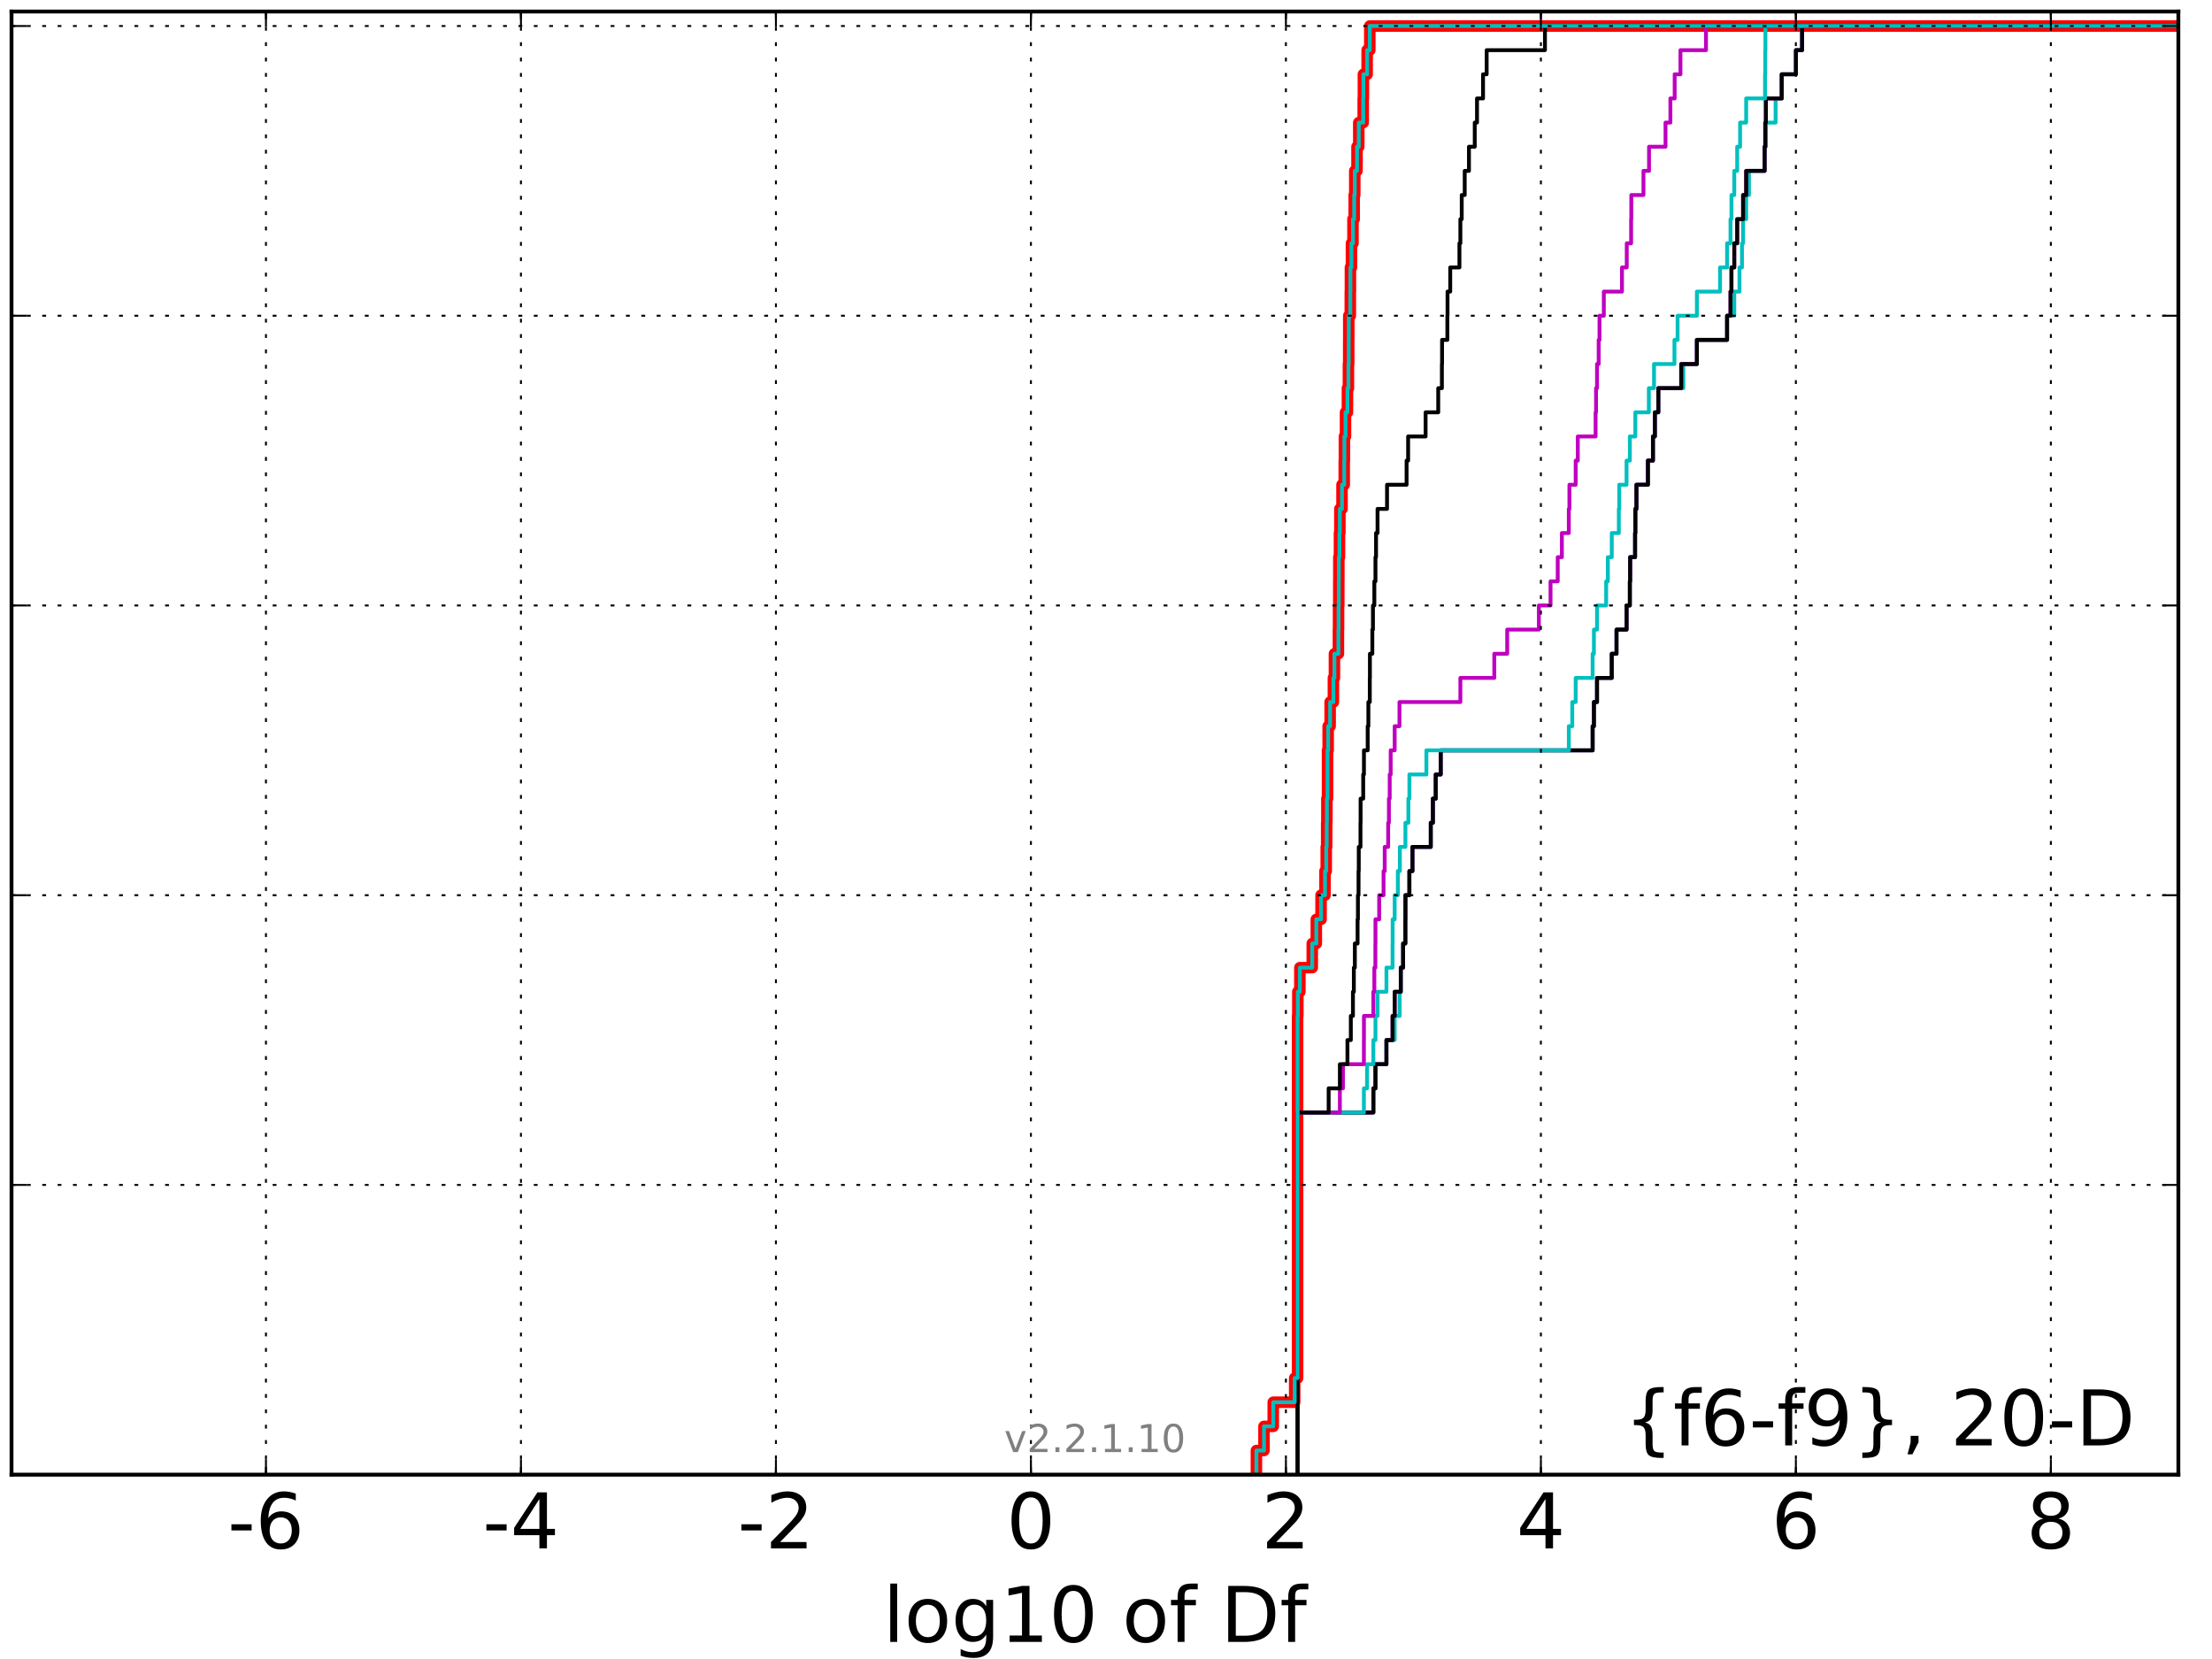 <?xml version="1.0" encoding="utf-8" standalone="no"?>
<!DOCTYPE svg PUBLIC "-//W3C//DTD SVG 1.1//EN"
  "http://www.w3.org/Graphics/SVG/1.1/DTD/svg11.dtd">
<!-- Created with matplotlib (http://matplotlib.org/) -->
<svg height="432pt" version="1.1" viewBox="0 0 576 432" width="576pt" xmlns="http://www.w3.org/2000/svg" xmlns:xlink="http://www.w3.org/1999/xlink">
 <defs>
  <style type="text/css">
*{stroke-linecap:butt;stroke-linejoin:round;stroke-miterlimit:100000;}
  </style>
 </defs>
 <g id="figure_1">
  <g id="patch_1">
   <path d="M 0 432 
L 576 432 
L 576 0 
L 0 0 
z
" style="fill:#ffffff;"/>
  </g>
  <g id="axes_1">
   <g id="patch_2">
    <path d="M 3 384 
L 567.24 384 
L 567.24 3 
L 3 3 
z
" style="fill:#ffffff;"/>
   </g>
   <g id="line2d_1">
    <path clip-path="url(#p99ba304a03)" d="M 327.165 384 
L 327.165 377.713 
L 329.142 377.713 
L 329.142 371.426 
L 331.55 371.426 
L 331.55 365.139 
L 337.135 365.139 
L 337.135 358.851 
L 337.89 358.851 
L 337.89 352.564 
L 337.89 352.564 
L 337.89 346.277 
L 337.89 346.277 
L 337.89 339.99 
L 337.89 339.99 
L 337.89 333.703 
L 337.89 333.703 
L 337.89 327.416 
L 337.89 327.416 
L 337.89 321.129 
L 337.89 321.129 
L 337.89 314.842 
L 337.89 314.842 
L 337.89 308.554 
L 337.89 308.554 
L 337.89 302.267 
L 337.89 302.267 
L 337.89 295.98 
L 337.89 295.98 
L 337.89 289.693 
L 337.89 289.693 
L 337.89 283.406 
L 337.89 283.406 
L 337.89 277.119 
L 337.89 277.119 
L 337.89 270.832 
L 337.89 270.832 
L 337.89 264.545 
L 337.958 264.545 
L 337.958 258.257 
L 338.481 258.257 
L 338.481 251.97 
L 341.71 251.97 
L 341.71 245.683 
L 342.767 245.683 
L 342.767 239.396 
L 344.002 239.396 
L 344.002 233.109 
L 345.025 233.109 
L 345.025 226.822 
L 345.353 226.822 
L 345.353 220.535 
L 345.467 220.535 
L 345.467 214.248 
L 345.519 214.248 
L 345.519 207.96 
L 345.687 207.96 
L 345.687 201.673 
L 345.687 201.673 
L 345.687 195.386 
L 345.849 195.386 
L 345.849 189.099 
L 346.362 189.099 
L 346.362 182.812 
L 347.215 182.812 
L 347.215 176.525 
L 347.484 176.525 
L 347.484 170.238 
L 348.518 170.238 
L 348.518 163.95 
L 348.556 163.95 
L 348.556 157.663 
L 348.617 157.663 
L 348.617 151.376 
L 348.631 151.376 
L 348.631 145.089 
L 348.795 145.089 
L 348.795 138.802 
L 348.899 138.802 
L 348.899 132.515 
L 349.459 132.515 
L 349.459 126.228 
L 350.037 126.228 
L 350.037 119.941 
L 350.079 119.941 
L 350.079 113.653 
L 350.368 113.653 
L 350.368 107.366 
L 350.873 107.366 
L 350.873 101.079 
L 351.128 101.079 
L 351.128 94.792 
L 351.201 94.792 
L 351.201 88.505 
L 351.217 88.505 
L 351.217 82.218 
L 351.615 82.218 
L 351.615 75.931 
L 351.646 75.931 
L 351.646 69.644 
L 351.917 69.644 
L 351.917 63.356 
L 352.311 63.356 
L 352.311 57.069 
L 352.625 57.069 
L 352.625 50.782 
L 352.78 50.782 
L 352.78 44.495 
L 353.361 44.495 
L 353.361 38.208 
L 353.821 38.208 
L 353.821 31.921 
L 354.976 31.921 
L 354.976 25.634 
L 355.025 25.634 
L 355.025 19.347 
L 356 19.347 
L 356 13.059 
L 356.692 13.059 
L 356.692 6.772 
L 356.692 6.772 
L 356.692 6.772 
L 567.24 6.772 
" style="fill:none;stroke:#ff0000;stroke-linecap:square;stroke-width:3.0;"/>
   </g>
   <g id="line2d_2">
    <path clip-path="url(#p99ba304a03)" d="M 337.89 384 
L 337.89 377.713 
L 337.89 377.713 
L 337.89 371.426 
L 337.89 371.426 
L 337.89 365.139 
L 337.89 365.139 
L 337.89 358.851 
L 337.89 358.851 
L 337.89 352.564 
L 337.89 352.564 
L 337.89 346.277 
L 337.89 346.277 
L 337.89 339.99 
L 337.89 339.99 
L 337.89 333.703 
L 337.89 333.703 
L 337.89 327.416 
L 337.89 327.416 
L 337.89 321.129 
L 337.89 321.129 
L 337.89 314.842 
L 337.89 314.842 
L 337.89 308.554 
L 337.89 308.554 
L 337.89 302.267 
L 337.89 302.267 
L 337.89 295.98 
L 337.89 295.98 
L 337.89 289.693 
L 357.617 289.693 
L 357.617 283.406 
L 358.168 283.406 
L 358.168 277.119 
L 361.025 277.119 
L 361.025 270.832 
L 363.171 270.832 
L 363.171 264.545 
L 364.458 264.545 
L 364.458 258.257 
L 364.756 258.257 
L 364.756 251.97 
L 365.372 251.97 
L 365.372 245.683 
L 365.946 245.683 
L 365.946 239.396 
L 365.968 239.396 
L 365.968 233.109 
L 367.003 233.109 
L 367.003 226.822 
L 367.795 226.822 
L 367.795 220.535 
L 372.567 220.535 
L 372.567 214.248 
L 373.122 214.248 
L 373.122 207.96 
L 373.867 207.96 
L 373.867 201.673 
L 375.157 201.673 
L 375.157 195.386 
L 414.72 195.386 
L 414.72 189.099 
L 415.053 189.099 
L 415.053 182.812 
L 415.861 182.812 
L 415.861 176.525 
L 419.701 176.525 
L 419.701 170.238 
L 420.938 170.238 
L 420.938 163.95 
L 423.553 163.95 
L 423.553 157.663 
L 424.408 157.663 
L 424.408 151.376 
L 424.483 151.376 
L 424.483 145.089 
L 425.772 145.089 
L 425.772 138.802 
L 425.836 138.802 
L 425.836 132.515 
L 426.126 132.515 
L 426.126 126.228 
L 429.114 126.228 
L 429.114 119.941 
L 430.421 119.941 
L 430.421 113.653 
L 430.924 113.653 
L 430.924 107.366 
L 431.82 107.366 
L 431.82 101.079 
L 438.343 101.079 
L 438.343 94.792 
L 441.869 94.792 
L 441.869 88.505 
L 449.727 88.505 
L 449.727 82.218 
L 451.6 82.218 
L 451.6 75.931 
L 452.957 75.931 
L 452.957 69.644 
L 453.606 69.644 
L 453.606 63.356 
L 453.895 63.356 
L 453.895 57.069 
L 454.702 57.069 
L 454.702 50.782 
L 455.43 50.782 
L 455.43 44.495 
L 459.503 44.495 
L 459.503 38.208 
L 459.831 38.208 
L 459.831 31.921 
L 462.363 31.921 
L 462.363 25.634 
L 463.956 25.634 
L 463.956 19.347 
L 467.655 19.347 
L 467.655 13.059 
L 469.263 13.059 
L 469.263 6.772 
L 469.263 6.772 
L 469.263 6.772 
L 567.24 6.772 
" style="fill:none;stroke:#00bfbf;stroke-linecap:square;"/>
   </g>
   <g id="line2d_3">
    <path clip-path="url(#p99ba304a03)" d="M 337.89 384 
L 337.89 377.713 
L 337.89 377.713 
L 337.89 371.426 
L 337.89 371.426 
L 337.89 365.139 
L 337.89 365.139 
L 337.89 358.851 
L 337.89 358.851 
L 337.89 352.564 
L 337.89 352.564 
L 337.89 346.277 
L 337.89 346.277 
L 337.89 339.99 
L 337.89 339.99 
L 337.89 333.703 
L 337.89 333.703 
L 337.89 327.416 
L 337.89 327.416 
L 337.89 321.129 
L 337.89 321.129 
L 337.89 314.842 
L 337.89 314.842 
L 337.89 308.554 
L 337.89 308.554 
L 337.89 302.267 
L 337.89 302.267 
L 337.89 295.98 
L 337.89 295.98 
L 337.89 289.693 
L 357.617 289.693 
L 357.617 283.406 
L 358.168 283.406 
L 358.168 277.119 
L 361.025 277.119 
L 361.025 270.832 
L 362.621 270.832 
L 362.621 264.545 
L 363.171 264.545 
L 363.171 258.257 
L 364.756 258.257 
L 364.756 251.97 
L 365.372 251.97 
L 365.372 245.683 
L 365.946 245.683 
L 365.946 239.396 
L 365.968 239.396 
L 365.968 233.109 
L 367.003 233.109 
L 367.003 226.822 
L 367.795 226.822 
L 367.795 220.535 
L 372.567 220.535 
L 372.567 214.248 
L 373.122 214.248 
L 373.122 207.96 
L 373.867 207.96 
L 373.867 201.673 
L 375.157 201.673 
L 375.157 195.386 
L 414.72 195.386 
L 414.72 189.099 
L 415.053 189.099 
L 415.053 182.812 
L 415.861 182.812 
L 415.861 176.525 
L 419.701 176.525 
L 419.701 170.238 
L 420.938 170.238 
L 420.938 163.95 
L 423.553 163.95 
L 423.553 157.663 
L 424.408 157.663 
L 424.408 151.376 
L 424.483 151.376 
L 424.483 145.089 
L 425.772 145.089 
L 425.772 138.802 
L 425.836 138.802 
L 425.836 132.515 
L 426.126 132.515 
L 426.126 126.228 
L 429.114 126.228 
L 429.114 119.941 
L 430.421 119.941 
L 430.421 113.653 
L 430.924 113.653 
L 430.924 107.366 
L 431.82 107.366 
L 431.82 101.079 
L 437.781 101.079 
L 437.781 94.792 
L 441.869 94.792 
L 441.869 88.505 
L 449.727 88.505 
L 449.727 82.218 
L 450.621 82.218 
L 450.621 75.931 
L 450.869 75.931 
L 450.869 69.644 
L 451.6 69.644 
L 451.6 63.356 
L 452.358 63.356 
L 452.358 57.069 
L 453.895 57.069 
L 453.895 50.782 
L 454.702 50.782 
L 454.702 44.495 
L 459.503 44.495 
L 459.503 38.208 
L 459.663 38.208 
L 459.663 31.921 
L 459.831 31.921 
L 459.831 25.634 
L 463.956 25.634 
L 463.956 19.347 
L 467.655 19.347 
L 467.655 13.059 
L 469.263 13.059 
L 469.263 6.772 
L 469.263 6.772 
L 469.263 6.772 
L 567.24 6.772 
" style="fill:none;stroke:#bf00bf;stroke-linecap:square;"/>
   </g>
   <g id="line2d_4">
    <path clip-path="url(#p99ba304a03)" d="M 337.89 384 
L 337.89 377.713 
L 337.89 377.713 
L 337.89 371.426 
L 337.89 371.426 
L 337.89 365.139 
L 337.89 365.139 
L 337.89 358.851 
L 337.89 358.851 
L 337.89 352.564 
L 337.89 352.564 
L 337.89 346.277 
L 337.89 346.277 
L 337.89 339.99 
L 337.89 339.99 
L 337.89 333.703 
L 337.89 333.703 
L 337.89 327.416 
L 337.89 327.416 
L 337.89 321.129 
L 337.89 321.129 
L 337.89 314.842 
L 337.89 314.842 
L 337.89 308.554 
L 337.89 308.554 
L 337.89 302.267 
L 337.89 302.267 
L 337.89 295.98 
L 337.89 295.98 
L 337.89 289.693 
L 357.617 289.693 
L 357.617 283.406 
L 358.168 283.406 
L 358.168 277.119 
L 361.025 277.119 
L 361.025 270.832 
L 362.621 270.832 
L 362.621 264.545 
L 363.171 264.545 
L 363.171 258.257 
L 364.756 258.257 
L 364.756 251.97 
L 365.372 251.97 
L 365.372 245.683 
L 365.946 245.683 
L 365.946 239.396 
L 365.968 239.396 
L 365.968 233.109 
L 367.003 233.109 
L 367.003 226.822 
L 367.795 226.822 
L 367.795 220.535 
L 372.567 220.535 
L 372.567 214.248 
L 373.122 214.248 
L 373.122 207.96 
L 373.867 207.96 
L 373.867 201.673 
L 375.157 201.673 
L 375.157 195.386 
L 414.72 195.386 
L 414.72 189.099 
L 415.053 189.099 
L 415.053 182.812 
L 415.861 182.812 
L 415.861 176.525 
L 419.701 176.525 
L 419.701 170.238 
L 420.938 170.238 
L 420.938 163.95 
L 423.553 163.95 
L 423.553 157.663 
L 424.408 157.663 
L 424.408 151.376 
L 424.483 151.376 
L 424.483 145.089 
L 425.772 145.089 
L 425.772 138.802 
L 425.836 138.802 
L 425.836 132.515 
L 426.126 132.515 
L 426.126 126.228 
L 429.114 126.228 
L 429.114 119.941 
L 430.421 119.941 
L 430.421 113.653 
L 430.924 113.653 
L 430.924 107.366 
L 431.82 107.366 
L 431.82 101.079 
L 437.781 101.079 
L 437.781 94.792 
L 441.869 94.792 
L 441.869 88.505 
L 449.727 88.505 
L 449.727 82.218 
L 450.621 82.218 
L 450.621 75.931 
L 450.869 75.931 
L 450.869 69.644 
L 451.6 69.644 
L 451.6 63.356 
L 452.358 63.356 
L 452.358 57.069 
L 453.895 57.069 
L 453.895 50.782 
L 454.702 50.782 
L 454.702 44.495 
L 459.503 44.495 
L 459.503 38.208 
L 459.663 38.208 
L 459.663 31.921 
L 459.831 31.921 
L 459.831 25.634 
L 463.956 25.634 
L 463.956 19.347 
L 467.655 19.347 
L 467.655 13.059 
L 469.263 13.059 
L 469.263 6.772 
L 469.263 6.772 
L 469.263 6.772 
L 567.24 6.772 
" style="fill:none;stroke:#000000;stroke-linecap:square;"/>
   </g>
   <g id="line2d_5">
    <path clip-path="url(#p99ba304a03)" d="M 337.89 384 
L 337.89 377.713 
L 337.89 377.713 
L 337.89 371.426 
L 337.89 371.426 
L 337.89 365.139 
L 337.89 365.139 
L 337.89 358.851 
L 337.89 358.851 
L 337.89 352.564 
L 337.89 352.564 
L 337.89 346.277 
L 337.89 346.277 
L 337.89 339.99 
L 337.89 339.99 
L 337.89 333.703 
L 337.89 333.703 
L 337.89 327.416 
L 337.89 327.416 
L 337.89 321.129 
L 337.89 321.129 
L 337.89 314.842 
L 337.89 314.842 
L 337.89 308.554 
L 337.89 308.554 
L 337.89 302.267 
L 337.89 302.267 
L 337.89 295.98 
L 337.89 295.98 
L 337.89 289.693 
L 355.154 289.693 
L 355.154 283.406 
L 355.975 283.406 
L 355.975 277.119 
L 357.617 277.119 
L 357.617 270.832 
L 358.168 270.832 
L 358.168 264.545 
L 358.716 264.545 
L 358.716 258.257 
L 361.025 258.257 
L 361.025 251.97 
L 362.621 251.97 
L 362.621 245.683 
L 362.645 245.683 
L 362.645 239.396 
L 363.171 239.396 
L 363.171 233.109 
L 363.993 233.109 
L 363.993 226.822 
L 364.522 226.822 
L 364.522 220.535 
L 365.968 220.535 
L 365.968 214.248 
L 366.737 214.248 
L 366.737 207.96 
L 367.003 207.96 
L 367.003 201.673 
L 371.429 201.673 
L 371.429 195.386 
L 408.518 195.386 
L 408.518 189.099 
L 409.411 189.099 
L 409.411 182.812 
L 410.306 182.812 
L 410.306 176.525 
L 414.72 176.525 
L 414.72 170.238 
L 415.053 170.238 
L 415.053 163.95 
L 415.861 163.95 
L 415.861 157.663 
L 418.239 157.663 
L 418.239 151.376 
L 418.681 151.376 
L 418.681 145.089 
L 419.701 145.089 
L 419.701 138.802 
L 421.54 138.802 
L 421.54 132.515 
L 421.649 132.515 
L 421.649 126.228 
L 423.553 126.228 
L 423.553 119.941 
L 424.408 119.941 
L 424.408 113.653 
L 425.836 113.653 
L 425.836 107.366 
L 429.356 107.366 
L 429.356 101.079 
L 430.702 101.079 
L 430.702 94.792 
L 436.026 94.792 
L 436.026 88.505 
L 436.842 88.505 
L 436.842 82.218 
L 441.869 82.218 
L 441.869 75.931 
L 447.896 75.931 
L 447.896 69.644 
L 449.727 69.644 
L 449.727 63.356 
L 450.621 63.356 
L 450.621 57.069 
L 450.869 57.069 
L 450.869 50.782 
L 451.6 50.782 
L 451.6 44.495 
L 452.358 44.495 
L 452.358 38.208 
L 453.117 38.208 
L 453.117 31.921 
L 454.702 31.921 
L 454.702 25.634 
L 459.615 25.634 
L 459.615 19.347 
L 459.663 19.347 
L 459.663 13.059 
L 459.709 13.059 
L 459.709 6.772 
L 459.709 6.772 
L 459.709 6.772 
L 567.24 6.772 
" style="fill:none;stroke:#00bfbf;stroke-linecap:square;"/>
   </g>
   <g id="line2d_6">
    <path clip-path="url(#p99ba304a03)" d="M 337.89 384 
L 337.89 377.713 
L 337.89 377.713 
L 337.89 371.426 
L 337.89 371.426 
L 337.89 365.139 
L 337.89 365.139 
L 337.89 358.851 
L 337.89 358.851 
L 337.89 352.564 
L 337.89 352.564 
L 337.89 346.277 
L 337.89 346.277 
L 337.89 339.99 
L 337.89 339.99 
L 337.89 333.703 
L 337.89 333.703 
L 337.89 327.416 
L 337.89 327.416 
L 337.89 321.129 
L 337.89 321.129 
L 337.89 314.842 
L 337.89 314.842 
L 337.89 308.554 
L 337.89 308.554 
L 337.89 302.267 
L 337.89 302.267 
L 337.89 295.98 
L 337.89 295.98 
L 337.89 289.693 
L 348.899 289.693 
L 348.899 283.406 
L 349.702 283.406 
L 349.702 277.119 
L 355.154 277.119 
L 355.154 270.832 
L 355.169 270.832 
L 355.169 264.545 
L 357.617 264.545 
L 357.617 258.257 
L 357.875 258.257 
L 357.875 251.97 
L 358.143 251.97 
L 358.143 245.683 
L 358.168 245.683 
L 358.168 239.396 
L 359.136 239.396 
L 359.136 233.109 
L 360.274 233.109 
L 360.274 226.822 
L 360.577 226.822 
L 360.577 220.535 
L 361.476 220.535 
L 361.476 214.248 
L 361.672 214.248 
L 361.672 207.96 
L 361.876 207.96 
L 361.876 201.673 
L 362.135 201.673 
L 362.135 195.386 
L 363.171 195.386 
L 363.171 189.099 
L 364.42 189.099 
L 364.42 182.812 
L 380.278 182.812 
L 380.278 176.525 
L 389.113 176.525 
L 389.113 170.238 
L 392.469 170.238 
L 392.469 163.95 
L 400.716 163.95 
L 400.716 157.663 
L 403.757 157.663 
L 403.757 151.376 
L 405.626 151.376 
L 405.626 145.089 
L 406.711 145.089 
L 406.711 138.802 
L 408.518 138.802 
L 408.518 132.515 
L 408.674 132.515 
L 408.674 126.228 
L 410.306 126.228 
L 410.306 119.941 
L 410.857 119.941 
L 410.857 113.653 
L 415.494 113.653 
L 415.494 107.366 
L 415.604 107.366 
L 415.604 101.079 
L 415.861 101.079 
L 415.861 94.792 
L 416.29 94.792 
L 416.29 88.505 
L 416.51 88.505 
L 416.51 82.218 
L 417.632 82.218 
L 417.632 75.931 
L 422.359 75.931 
L 422.359 69.644 
L 423.604 69.644 
L 423.604 63.356 
L 424.741 63.356 
L 424.741 57.069 
L 424.787 57.069 
L 424.787 50.782 
L 427.956 50.782 
L 427.956 44.495 
L 429.406 44.495 
L 429.406 38.208 
L 433.699 38.208 
L 433.699 31.921 
L 434.966 31.921 
L 434.966 25.634 
L 436.083 25.634 
L 436.083 19.347 
L 437.588 19.347 
L 437.588 13.059 
L 444.239 13.059 
L 444.239 6.772 
L 444.239 6.772 
L 444.239 6.772 
L 567.24 6.772 
" style="fill:none;stroke:#bf00bf;stroke-linecap:square;"/>
   </g>
   <g id="line2d_7">
    <path clip-path="url(#p99ba304a03)" d="M 337.89 384 
L 337.89 377.713 
L 337.89 377.713 
L 337.89 371.426 
L 337.89 371.426 
L 337.89 365.139 
L 337.89 365.139 
L 337.89 358.851 
L 337.89 358.851 
L 337.89 352.564 
L 337.89 352.564 
L 337.89 346.277 
L 337.89 346.277 
L 337.89 339.99 
L 337.89 339.99 
L 337.89 333.703 
L 337.89 333.703 
L 337.89 327.416 
L 337.89 327.416 
L 337.89 321.129 
L 337.89 321.129 
L 337.89 314.842 
L 337.89 314.842 
L 337.89 308.554 
L 337.89 308.554 
L 337.89 302.267 
L 337.89 302.267 
L 337.89 295.98 
L 337.89 295.98 
L 337.89 289.693 
L 345.977 289.693 
L 345.977 283.406 
L 348.899 283.406 
L 348.899 277.119 
L 350.873 277.119 
L 350.873 270.832 
L 351.752 270.832 
L 351.752 264.545 
L 352.303 264.545 
L 352.303 258.257 
L 352.54 258.257 
L 352.54 251.97 
L 352.801 251.97 
L 352.801 245.683 
L 353.512 245.683 
L 353.512 239.396 
L 353.603 239.396 
L 353.603 233.109 
L 353.761 233.109 
L 353.761 226.822 
L 353.821 226.822 
L 353.821 220.535 
L 354.266 220.535 
L 354.266 214.248 
L 354.298 214.248 
L 354.298 207.96 
L 354.976 207.96 
L 354.976 201.673 
L 355.169 201.673 
L 355.169 195.386 
L 356.144 195.386 
L 356.144 189.099 
L 356.322 189.099 
L 356.322 182.812 
L 356.692 182.812 
L 356.692 176.525 
L 356.722 176.525 
L 356.722 170.238 
L 357.352 170.238 
L 357.352 163.95 
L 357.516 163.95 
L 357.516 157.663 
L 357.875 157.663 
L 357.875 151.376 
L 358.168 151.376 
L 358.168 145.089 
L 358.32 145.089 
L 358.32 138.802 
L 358.71 138.802 
L 358.71 132.515 
L 361.183 132.515 
L 361.183 126.228 
L 366.272 126.228 
L 366.272 119.941 
L 366.674 119.941 
L 366.674 113.653 
L 371.224 113.653 
L 371.224 107.366 
L 374.513 107.366 
L 374.513 101.079 
L 375.466 101.079 
L 375.466 94.792 
L 375.509 94.792 
L 375.509 88.505 
L 376.891 88.505 
L 376.891 82.218 
L 376.933 82.218 
L 376.933 75.931 
L 377.636 75.931 
L 377.636 69.644 
L 380.034 69.644 
L 380.034 63.356 
L 380.278 63.356 
L 380.278 57.069 
L 380.632 57.069 
L 380.632 50.782 
L 381.408 50.782 
L 381.408 44.495 
L 382.512 44.495 
L 382.512 38.208 
L 384.023 38.208 
L 384.023 31.921 
L 384.609 31.921 
L 384.609 25.634 
L 386.18 25.634 
L 386.18 19.347 
L 387.125 19.347 
L 387.125 13.059 
L 402.304 13.059 
L 402.304 6.772 
L 402.304 6.772 
L 402.304 6.772 
L 567.24 6.772 
" style="fill:none;stroke:#000000;stroke-linecap:square;"/>
   </g>
   <g id="line2d_8">
    <path clip-path="url(#p99ba304a03)" d="M 327.165 384 
L 327.165 377.713 
L 329.142 377.713 
L 329.142 371.426 
L 331.55 371.426 
L 331.55 365.139 
L 337.135 365.139 
L 337.135 358.851 
L 337.89 358.851 
L 337.89 352.564 
L 337.89 352.564 
L 337.89 346.277 
L 337.89 346.277 
L 337.89 339.99 
L 337.89 339.99 
L 337.89 333.703 
L 337.89 333.703 
L 337.89 327.416 
L 337.89 327.416 
L 337.89 321.129 
L 337.89 321.129 
L 337.89 314.842 
L 337.89 314.842 
L 337.89 308.554 
L 337.89 308.554 
L 337.89 302.267 
L 337.89 302.267 
L 337.89 295.98 
L 337.89 295.98 
L 337.89 289.693 
L 337.89 289.693 
L 337.89 283.406 
L 337.89 283.406 
L 337.89 277.119 
L 337.89 277.119 
L 337.89 270.832 
L 337.89 270.832 
L 337.89 264.545 
L 337.958 264.545 
L 337.958 258.257 
L 338.481 258.257 
L 338.481 251.97 
L 341.71 251.97 
L 341.71 245.683 
L 342.767 245.683 
L 342.767 239.396 
L 344.002 239.396 
L 344.002 233.109 
L 345.025 233.109 
L 345.025 226.822 
L 345.353 226.822 
L 345.353 220.535 
L 345.467 220.535 
L 345.467 214.248 
L 345.519 214.248 
L 345.519 207.96 
L 345.687 207.96 
L 345.687 201.673 
L 345.687 201.673 
L 345.687 195.386 
L 345.849 195.386 
L 345.849 189.099 
L 346.362 189.099 
L 346.362 182.812 
L 347.215 182.812 
L 347.215 176.525 
L 347.484 176.525 
L 347.484 170.238 
L 348.518 170.238 
L 348.518 163.95 
L 348.556 163.95 
L 348.556 157.663 
L 348.617 157.663 
L 348.617 151.376 
L 348.631 151.376 
L 348.631 145.089 
L 348.795 145.089 
L 348.795 138.802 
L 348.899 138.802 
L 348.899 132.515 
L 349.459 132.515 
L 349.459 126.228 
L 350.037 126.228 
L 350.037 119.941 
L 350.079 119.941 
L 350.079 113.653 
L 350.368 113.653 
L 350.368 107.366 
L 350.873 107.366 
L 350.873 101.079 
L 351.128 101.079 
L 351.128 94.792 
L 351.201 94.792 
L 351.201 88.505 
L 351.217 88.505 
L 351.217 82.218 
L 351.615 82.218 
L 351.615 75.931 
L 351.646 75.931 
L 351.646 69.644 
L 351.917 69.644 
L 351.917 63.356 
L 352.311 63.356 
L 352.311 57.069 
L 352.625 57.069 
L 352.625 50.782 
L 352.78 50.782 
L 352.78 44.495 
L 353.361 44.495 
L 353.361 38.208 
L 353.821 38.208 
L 353.821 31.921 
L 354.976 31.921 
L 354.976 25.634 
L 355.025 25.634 
L 355.025 19.347 
L 356 19.347 
L 356 13.059 
L 356.692 13.059 
L 356.692 6.772 
L 356.692 6.772 
L 356.692 6.772 
L 567.24 6.772 
" style="fill:none;stroke:#00bfbf;stroke-linecap:square;"/>
   </g>
   <g id="patch_3">
    <path d="M 3 3 
L 567.24 3 
" style="fill:none;stroke:#000000;stroke-linecap:square;stroke-linejoin:miter;"/>
   </g>
   <g id="patch_4">
    <path d="M 567.24 384 
L 567.24 3 
" style="fill:none;stroke:#000000;stroke-linecap:square;stroke-linejoin:miter;"/>
   </g>
   <g id="patch_5">
    <path d="M 3 384 
L 567.24 384 
" style="fill:none;stroke:#000000;stroke-linecap:square;stroke-linejoin:miter;"/>
   </g>
   <g id="patch_6">
    <path d="M 3 384 
L 3 3 
" style="fill:none;stroke:#000000;stroke-linecap:square;stroke-linejoin:miter;"/>
   </g>
   <g id="matplotlib.axis_1">
    <g id="xtick_1"/>
    <g id="xtick_2">
     <g id="line2d_9">
      <path clip-path="url(#p99ba304a03)" d="M 69.255 384 
L 69.255 3 
" style="fill:none;stroke:#000000;stroke-dasharray:1,3;stroke-dashoffset:0.0;stroke-width:0.5;"/>
     </g>
     <g id="line2d_10">
      <defs>
       <path d="M 0 0 
L 0 -4 
" id="m20d2ce738d" style="stroke:#000000;stroke-width:0.5;"/>
      </defs>
      <g>
       <use style="stroke:#000000;stroke-width:0.5;" x="69.255" xlink:href="#m20d2ce738d" y="384.0"/>
      </g>
     </g>
     <g id="line2d_11">
      <defs>
       <path d="M 0 0 
L 0 4 
" id="m3ea875045d" style="stroke:#000000;stroke-width:0.5;"/>
      </defs>
      <g>
       <use style="stroke:#000000;stroke-width:0.5;" x="69.255" xlink:href="#m3ea875045d" y="3.0"/>
      </g>
     </g>
     <g id="text_1">
      <!-- -6 -->
      <defs>
       <path d="M 33.016 40.375 
Q 26.375 40.375 22.484 35.828 
Q 18.609 31.297 18.609 23.391 
Q 18.609 15.531 22.484 10.953 
Q 26.375 6.391 33.016 6.391 
Q 39.656 6.391 43.531 10.953 
Q 47.406 15.531 47.406 23.391 
Q 47.406 31.297 43.531 35.828 
Q 39.656 40.375 33.016 40.375 
M 52.594 71.297 
L 52.594 62.312 
Q 48.875 64.062 45.094 64.984 
Q 41.312 65.922 37.594 65.922 
Q 27.828 65.922 22.672 59.328 
Q 17.531 52.734 16.797 39.406 
Q 19.672 43.656 24.016 45.922 
Q 28.375 48.188 33.594 48.188 
Q 44.578 48.188 50.953 41.516 
Q 57.328 34.859 57.328 23.391 
Q 57.328 12.156 50.688 5.359 
Q 44.047 -1.422 33.016 -1.422 
Q 20.359 -1.422 13.672 8.266 
Q 6.984 17.969 6.984 36.375 
Q 6.984 53.656 15.188 63.938 
Q 23.391 74.219 37.203 74.219 
Q 40.922 74.219 44.703 73.484 
Q 48.484 72.75 52.594 71.297 
" id="BitstreamVeraSans-Roman-36"/>
       <path d="M 4.891 31.391 
L 31.203 31.391 
L 31.203 23.391 
L 4.891 23.391 
z
" id="BitstreamVeraSans-Roman-2d"/>
      </defs>
      <g transform="translate(59.284 403.197)scale(0.2 -0.2)">
       <use xlink:href="#BitstreamVeraSans-Roman-2d"/>
       <use x="36.084" xlink:href="#BitstreamVeraSans-Roman-36"/>
      </g>
     </g>
    </g>
    <g id="xtick_3">
     <g id="line2d_12">
      <path clip-path="url(#p99ba304a03)" d="M 135.653 384 
L 135.653 3 
" style="fill:none;stroke:#000000;stroke-dasharray:1,3;stroke-dashoffset:0.0;stroke-width:0.5;"/>
     </g>
     <g id="line2d_13">
      <g>
       <use style="stroke:#000000;stroke-width:0.5;" x="135.653" xlink:href="#m20d2ce738d" y="384.0"/>
      </g>
     </g>
     <g id="line2d_14">
      <g>
       <use style="stroke:#000000;stroke-width:0.5;" x="135.653" xlink:href="#m3ea875045d" y="3.0"/>
      </g>
     </g>
     <g id="text_2">
      <!-- -4 -->
      <defs>
       <path d="M 37.797 64.312 
L 12.891 25.391 
L 37.797 25.391 
z
M 35.203 72.906 
L 47.609 72.906 
L 47.609 25.391 
L 58.016 25.391 
L 58.016 17.188 
L 47.609 17.188 
L 47.609 0 
L 37.797 0 
L 37.797 17.188 
L 4.891 17.188 
L 4.891 26.703 
z
" id="BitstreamVeraSans-Roman-34"/>
      </defs>
      <g transform="translate(125.682 403.197)scale(0.2 -0.2)">
       <use xlink:href="#BitstreamVeraSans-Roman-2d"/>
       <use x="36.084" xlink:href="#BitstreamVeraSans-Roman-34"/>
      </g>
     </g>
    </g>
    <g id="xtick_4">
     <g id="line2d_15">
      <path clip-path="url(#p99ba304a03)" d="M 202.051 384 
L 202.051 3 
" style="fill:none;stroke:#000000;stroke-dasharray:1,3;stroke-dashoffset:0.0;stroke-width:0.5;"/>
     </g>
     <g id="line2d_16">
      <g>
       <use style="stroke:#000000;stroke-width:0.5;" x="202.051" xlink:href="#m20d2ce738d" y="384.0"/>
      </g>
     </g>
     <g id="line2d_17">
      <g>
       <use style="stroke:#000000;stroke-width:0.5;" x="202.051" xlink:href="#m3ea875045d" y="3.0"/>
      </g>
     </g>
     <g id="text_3">
      <!-- -2 -->
      <defs>
       <path d="M 19.188 8.297 
L 53.609 8.297 
L 53.609 0 
L 7.328 0 
L 7.328 8.297 
Q 12.938 14.109 22.625 23.891 
Q 32.328 33.688 34.812 36.531 
Q 39.547 41.844 41.422 45.531 
Q 43.312 49.219 43.312 52.781 
Q 43.312 58.594 39.234 62.25 
Q 35.156 65.922 28.609 65.922 
Q 23.969 65.922 18.812 64.312 
Q 13.672 62.703 7.812 59.422 
L 7.812 69.391 
Q 13.766 71.781 18.938 73 
Q 24.125 74.219 28.422 74.219 
Q 39.75 74.219 46.484 68.547 
Q 53.219 62.891 53.219 53.422 
Q 53.219 48.922 51.531 44.891 
Q 49.859 40.875 45.406 35.406 
Q 44.188 33.984 37.641 27.219 
Q 31.109 20.453 19.188 8.297 
" id="BitstreamVeraSans-Roman-32"/>
      </defs>
      <g transform="translate(192.08 403.197)scale(0.2 -0.2)">
       <use xlink:href="#BitstreamVeraSans-Roman-2d"/>
       <use x="36.084" xlink:href="#BitstreamVeraSans-Roman-32"/>
      </g>
     </g>
    </g>
    <g id="xtick_5">
     <g id="line2d_18">
      <path clip-path="url(#p99ba304a03)" d="M 268.449 384 
L 268.449 3 
" style="fill:none;stroke:#000000;stroke-dasharray:1,3;stroke-dashoffset:0.0;stroke-width:0.5;"/>
     </g>
     <g id="line2d_19">
      <g>
       <use style="stroke:#000000;stroke-width:0.5;" x="268.449" xlink:href="#m20d2ce738d" y="384.0"/>
      </g>
     </g>
     <g id="line2d_20">
      <g>
       <use style="stroke:#000000;stroke-width:0.5;" x="268.449" xlink:href="#m3ea875045d" y="3.0"/>
      </g>
     </g>
     <g id="text_4">
      <!-- 0 -->
      <defs>
       <path d="M 31.781 66.406 
Q 24.172 66.406 20.328 58.906 
Q 16.5 51.422 16.5 36.375 
Q 16.5 21.391 20.328 13.891 
Q 24.172 6.391 31.781 6.391 
Q 39.453 6.391 43.281 13.891 
Q 47.125 21.391 47.125 36.375 
Q 47.125 51.422 43.281 58.906 
Q 39.453 66.406 31.781 66.406 
M 31.781 74.219 
Q 44.047 74.219 50.516 64.516 
Q 56.984 54.828 56.984 36.375 
Q 56.984 17.969 50.516 8.266 
Q 44.047 -1.422 31.781 -1.422 
Q 19.531 -1.422 13.062 8.266 
Q 6.594 17.969 6.594 36.375 
Q 6.594 54.828 13.062 64.516 
Q 19.531 74.219 31.781 74.219 
" id="BitstreamVeraSans-Roman-30"/>
      </defs>
      <g transform="translate(262.086 403.197)scale(0.2 -0.2)">
       <use xlink:href="#BitstreamVeraSans-Roman-30"/>
      </g>
     </g>
    </g>
    <g id="xtick_6">
     <g id="line2d_21">
      <path clip-path="url(#p99ba304a03)" d="M 334.847 384 
L 334.847 3 
" style="fill:none;stroke:#000000;stroke-dasharray:1,3;stroke-dashoffset:0.0;stroke-width:0.5;"/>
     </g>
     <g id="line2d_22">
      <g>
       <use style="stroke:#000000;stroke-width:0.5;" x="334.847" xlink:href="#m20d2ce738d" y="384.0"/>
      </g>
     </g>
     <g id="line2d_23">
      <g>
       <use style="stroke:#000000;stroke-width:0.5;" x="334.847" xlink:href="#m3ea875045d" y="3.0"/>
      </g>
     </g>
     <g id="text_5">
      <!-- 2 -->
      <g transform="translate(328.484 403.197)scale(0.2 -0.2)">
       <use xlink:href="#BitstreamVeraSans-Roman-32"/>
      </g>
     </g>
    </g>
    <g id="xtick_7">
     <g id="line2d_24">
      <path clip-path="url(#p99ba304a03)" d="M 401.245 384 
L 401.245 3 
" style="fill:none;stroke:#000000;stroke-dasharray:1,3;stroke-dashoffset:0.0;stroke-width:0.5;"/>
     </g>
     <g id="line2d_25">
      <g>
       <use style="stroke:#000000;stroke-width:0.5;" x="401.245" xlink:href="#m20d2ce738d" y="384.0"/>
      </g>
     </g>
     <g id="line2d_26">
      <g>
       <use style="stroke:#000000;stroke-width:0.5;" x="401.245" xlink:href="#m3ea875045d" y="3.0"/>
      </g>
     </g>
     <g id="text_6">
      <!-- 4 -->
      <g transform="translate(394.882 403.197)scale(0.2 -0.2)">
       <use xlink:href="#BitstreamVeraSans-Roman-34"/>
      </g>
     </g>
    </g>
    <g id="xtick_8">
     <g id="line2d_27">
      <path clip-path="url(#p99ba304a03)" d="M 467.643 384 
L 467.643 3 
" style="fill:none;stroke:#000000;stroke-dasharray:1,3;stroke-dashoffset:0.0;stroke-width:0.5;"/>
     </g>
     <g id="line2d_28">
      <g>
       <use style="stroke:#000000;stroke-width:0.5;" x="467.643" xlink:href="#m20d2ce738d" y="384.0"/>
      </g>
     </g>
     <g id="line2d_29">
      <g>
       <use style="stroke:#000000;stroke-width:0.5;" x="467.643" xlink:href="#m3ea875045d" y="3.0"/>
      </g>
     </g>
     <g id="text_7">
      <!-- 6 -->
      <g transform="translate(461.28 403.197)scale(0.2 -0.2)">
       <use xlink:href="#BitstreamVeraSans-Roman-36"/>
      </g>
     </g>
    </g>
    <g id="xtick_9">
     <g id="line2d_30">
      <path clip-path="url(#p99ba304a03)" d="M 534.041 384 
L 534.041 3 
" style="fill:none;stroke:#000000;stroke-dasharray:1,3;stroke-dashoffset:0.0;stroke-width:0.5;"/>
     </g>
     <g id="line2d_31">
      <g>
       <use style="stroke:#000000;stroke-width:0.5;" x="534.041" xlink:href="#m20d2ce738d" y="384.0"/>
      </g>
     </g>
     <g id="line2d_32">
      <g>
       <use style="stroke:#000000;stroke-width:0.5;" x="534.041" xlink:href="#m3ea875045d" y="3.0"/>
      </g>
     </g>
     <g id="text_8">
      <!-- 8 -->
      <defs>
       <path d="M 31.781 34.625 
Q 24.75 34.625 20.719 30.859 
Q 16.703 27.094 16.703 20.516 
Q 16.703 13.922 20.719 10.156 
Q 24.75 6.391 31.781 6.391 
Q 38.812 6.391 42.859 10.172 
Q 46.922 13.969 46.922 20.516 
Q 46.922 27.094 42.891 30.859 
Q 38.875 34.625 31.781 34.625 
M 21.922 38.812 
Q 15.578 40.375 12.031 44.719 
Q 8.5 49.078 8.5 55.328 
Q 8.5 64.062 14.719 69.141 
Q 20.953 74.219 31.781 74.219 
Q 42.672 74.219 48.875 69.141 
Q 55.078 64.062 55.078 55.328 
Q 55.078 49.078 51.531 44.719 
Q 48 40.375 41.703 38.812 
Q 48.828 37.156 52.797 32.312 
Q 56.781 27.484 56.781 20.516 
Q 56.781 9.906 50.312 4.234 
Q 43.844 -1.422 31.781 -1.422 
Q 19.734 -1.422 13.25 4.234 
Q 6.781 9.906 6.781 20.516 
Q 6.781 27.484 10.781 32.312 
Q 14.797 37.156 21.922 38.812 
M 18.312 54.391 
Q 18.312 48.734 21.844 45.562 
Q 25.391 42.391 31.781 42.391 
Q 38.141 42.391 41.719 45.562 
Q 45.312 48.734 45.312 54.391 
Q 45.312 60.062 41.719 63.234 
Q 38.141 66.406 31.781 66.406 
Q 25.391 66.406 21.844 63.234 
Q 18.312 60.062 18.312 54.391 
" id="BitstreamVeraSans-Roman-38"/>
      </defs>
      <g transform="translate(527.678 403.197)scale(0.2 -0.2)">
       <use xlink:href="#BitstreamVeraSans-Roman-38"/>
      </g>
     </g>
    </g>
    <g id="xtick_10"/>
    <g id="xtick_11">
     <g id="line2d_33">
      <defs>
       <path d="M 0 0 
L 0 -2 
" id="m1ffd599192" style="stroke:#000000;stroke-width:0.5;"/>
      </defs>
      <g>
       <use style="stroke:#000000;stroke-width:0.5;" x="69.255" xlink:href="#m1ffd599192" y="384.0"/>
      </g>
     </g>
     <g id="line2d_34">
      <defs>
       <path d="M 0 0 
L 0 2 
" id="m306ec14cd0" style="stroke:#000000;stroke-width:0.5;"/>
      </defs>
      <g>
       <use style="stroke:#000000;stroke-width:0.5;" x="69.255" xlink:href="#m306ec14cd0" y="3.0"/>
      </g>
     </g>
    </g>
    <g id="xtick_12">
     <g id="line2d_35">
      <g>
       <use style="stroke:#000000;stroke-width:0.5;" x="135.653" xlink:href="#m1ffd599192" y="384.0"/>
      </g>
     </g>
     <g id="line2d_36">
      <g>
       <use style="stroke:#000000;stroke-width:0.5;" x="135.653" xlink:href="#m306ec14cd0" y="3.0"/>
      </g>
     </g>
    </g>
    <g id="xtick_13">
     <g id="line2d_37">
      <g>
       <use style="stroke:#000000;stroke-width:0.5;" x="202.051" xlink:href="#m1ffd599192" y="384.0"/>
      </g>
     </g>
     <g id="line2d_38">
      <g>
       <use style="stroke:#000000;stroke-width:0.5;" x="202.051" xlink:href="#m306ec14cd0" y="3.0"/>
      </g>
     </g>
    </g>
    <g id="xtick_14">
     <g id="line2d_39">
      <g>
       <use style="stroke:#000000;stroke-width:0.5;" x="268.449" xlink:href="#m1ffd599192" y="384.0"/>
      </g>
     </g>
     <g id="line2d_40">
      <g>
       <use style="stroke:#000000;stroke-width:0.5;" x="268.449" xlink:href="#m306ec14cd0" y="3.0"/>
      </g>
     </g>
    </g>
    <g id="xtick_15">
     <g id="line2d_41">
      <g>
       <use style="stroke:#000000;stroke-width:0.5;" x="334.847" xlink:href="#m1ffd599192" y="384.0"/>
      </g>
     </g>
     <g id="line2d_42">
      <g>
       <use style="stroke:#000000;stroke-width:0.5;" x="334.847" xlink:href="#m306ec14cd0" y="3.0"/>
      </g>
     </g>
    </g>
    <g id="xtick_16">
     <g id="line2d_43">
      <g>
       <use style="stroke:#000000;stroke-width:0.5;" x="401.245" xlink:href="#m1ffd599192" y="384.0"/>
      </g>
     </g>
     <g id="line2d_44">
      <g>
       <use style="stroke:#000000;stroke-width:0.5;" x="401.245" xlink:href="#m306ec14cd0" y="3.0"/>
      </g>
     </g>
    </g>
    <g id="xtick_17">
     <g id="line2d_45">
      <g>
       <use style="stroke:#000000;stroke-width:0.5;" x="467.643" xlink:href="#m1ffd599192" y="384.0"/>
      </g>
     </g>
     <g id="line2d_46">
      <g>
       <use style="stroke:#000000;stroke-width:0.5;" x="467.643" xlink:href="#m306ec14cd0" y="3.0"/>
      </g>
     </g>
    </g>
    <g id="xtick_18">
     <g id="line2d_47">
      <g>
       <use style="stroke:#000000;stroke-width:0.5;" x="534.041" xlink:href="#m1ffd599192" y="384.0"/>
      </g>
     </g>
     <g id="line2d_48">
      <g>
       <use style="stroke:#000000;stroke-width:0.5;" x="534.041" xlink:href="#m306ec14cd0" y="3.0"/>
      </g>
     </g>
    </g>
    <g id="text_9">
     <!-- log10 of Df -->
     <defs>
      <path id="BitstreamVeraSans-Roman-20"/>
      <path d="M 12.406 8.297 
L 28.516 8.297 
L 28.516 63.922 
L 10.984 60.406 
L 10.984 69.391 
L 28.422 72.906 
L 38.281 72.906 
L 38.281 8.297 
L 54.391 8.297 
L 54.391 0 
L 12.406 0 
z
" id="BitstreamVeraSans-Roman-31"/>
      <path d="M 30.609 48.391 
Q 23.391 48.391 19.188 42.75 
Q 14.984 37.109 14.984 27.297 
Q 14.984 17.484 19.156 11.844 
Q 23.344 6.203 30.609 6.203 
Q 37.797 6.203 41.984 11.859 
Q 46.188 17.531 46.188 27.297 
Q 46.188 37.016 41.984 42.703 
Q 37.797 48.391 30.609 48.391 
M 30.609 56 
Q 42.328 56 49.016 48.375 
Q 55.719 40.766 55.719 27.297 
Q 55.719 13.875 49.016 6.219 
Q 42.328 -1.422 30.609 -1.422 
Q 18.844 -1.422 12.172 6.219 
Q 5.516 13.875 5.516 27.297 
Q 5.516 40.766 12.172 48.375 
Q 18.844 56 30.609 56 
" id="BitstreamVeraSans-Roman-6f"/>
      <path d="M 9.422 75.984 
L 18.406 75.984 
L 18.406 0 
L 9.422 0 
z
" id="BitstreamVeraSans-Roman-6c"/>
      <path d="M 19.672 64.797 
L 19.672 8.109 
L 31.594 8.109 
Q 46.688 8.109 53.688 14.938 
Q 60.688 21.781 60.688 36.531 
Q 60.688 51.172 53.688 57.984 
Q 46.688 64.797 31.594 64.797 
z
M 9.812 72.906 
L 30.078 72.906 
Q 51.266 72.906 61.172 64.094 
Q 71.094 55.281 71.094 36.531 
Q 71.094 17.672 61.125 8.828 
Q 51.172 0 30.078 0 
L 9.812 0 
z
" id="BitstreamVeraSans-Roman-44"/>
      <path d="M 45.406 27.984 
Q 45.406 37.75 41.375 43.109 
Q 37.359 48.484 30.078 48.484 
Q 22.859 48.484 18.828 43.109 
Q 14.797 37.75 14.797 27.984 
Q 14.797 18.266 18.828 12.891 
Q 22.859 7.516 30.078 7.516 
Q 37.359 7.516 41.375 12.891 
Q 45.406 18.266 45.406 27.984 
M 54.391 6.781 
Q 54.391 -7.172 48.188 -13.984 
Q 42 -20.797 29.203 -20.797 
Q 24.469 -20.797 20.266 -20.094 
Q 16.062 -19.391 12.109 -17.922 
L 12.109 -9.188 
Q 16.062 -11.328 19.922 -12.344 
Q 23.781 -13.375 27.781 -13.375 
Q 36.625 -13.375 41.016 -8.766 
Q 45.406 -4.156 45.406 5.172 
L 45.406 9.625 
Q 42.625 4.781 38.281 2.391 
Q 33.938 0 27.875 0 
Q 17.828 0 11.672 7.656 
Q 5.516 15.328 5.516 27.984 
Q 5.516 40.672 11.672 48.328 
Q 17.828 56 27.875 56 
Q 33.938 56 38.281 53.609 
Q 42.625 51.219 45.406 46.391 
L 45.406 54.688 
L 54.391 54.688 
z
" id="BitstreamVeraSans-Roman-67"/>
      <path d="M 37.109 75.984 
L 37.109 68.5 
L 28.516 68.5 
Q 23.688 68.5 21.797 66.547 
Q 19.922 64.594 19.922 59.516 
L 19.922 54.688 
L 34.719 54.688 
L 34.719 47.703 
L 19.922 47.703 
L 19.922 0 
L 10.891 0 
L 10.891 47.703 
L 2.297 47.703 
L 2.297 54.688 
L 10.891 54.688 
L 10.891 58.5 
Q 10.891 67.625 15.141 71.797 
Q 19.391 75.984 28.609 75.984 
z
" id="BitstreamVeraSans-Roman-66"/>
     </defs>
     <g transform="translate(229.934 427.553)scale(0.2 -0.2)">
      <use xlink:href="#BitstreamVeraSans-Roman-6c"/>
      <use x="27.783" xlink:href="#BitstreamVeraSans-Roman-6f"/>
      <use x="88.965" xlink:href="#BitstreamVeraSans-Roman-67"/>
      <use x="152.441" xlink:href="#BitstreamVeraSans-Roman-31"/>
      <use x="216.064" xlink:href="#BitstreamVeraSans-Roman-30"/>
      <use x="279.688" xlink:href="#BitstreamVeraSans-Roman-20"/>
      <use x="311.475" xlink:href="#BitstreamVeraSans-Roman-6f"/>
      <use x="372.656" xlink:href="#BitstreamVeraSans-Roman-66"/>
      <use x="407.861" xlink:href="#BitstreamVeraSans-Roman-20"/>
      <use x="439.648" xlink:href="#BitstreamVeraSans-Roman-44"/>
      <use x="516.65" xlink:href="#BitstreamVeraSans-Roman-66"/>
     </g>
    </g>
   </g>
   <g id="matplotlib.axis_2">
    <g id="ytick_1">
     <g id="line2d_49">
      <path clip-path="url(#p99ba304a03)" d="M 3 384 
L 567.24 384 
" style="fill:none;stroke:#000000;stroke-dasharray:1,3;stroke-dashoffset:0.0;stroke-width:0.5;"/>
     </g>
     <g id="line2d_50">
      <defs>
       <path d="M 0 0 
L 4 0 
" id="m23ff813abe" style="stroke:#000000;stroke-width:0.5;"/>
      </defs>
      <g>
       <use style="stroke:#000000;stroke-width:0.5;" x="3.0" xlink:href="#m23ff813abe" y="384.0"/>
      </g>
     </g>
     <g id="line2d_51">
      <defs>
       <path d="M 0 0 
L -4 0 
" id="mc453f8b2b3" style="stroke:#000000;stroke-width:0.5;"/>
      </defs>
      <g>
       <use style="stroke:#000000;stroke-width:0.5;" x="567.24" xlink:href="#mc453f8b2b3" y="384.0"/>
      </g>
     </g>
    </g>
    <g id="ytick_2">
     <g id="line2d_52">
      <path clip-path="url(#p99ba304a03)" d="M 3 308.554 
L 567.24 308.554 
" style="fill:none;stroke:#000000;stroke-dasharray:1,3;stroke-dashoffset:0.0;stroke-width:0.5;"/>
     </g>
     <g id="line2d_53">
      <g>
       <use style="stroke:#000000;stroke-width:0.5;" x="3.0" xlink:href="#m23ff813abe" y="308.554"/>
      </g>
     </g>
     <g id="line2d_54">
      <g>
       <use style="stroke:#000000;stroke-width:0.5;" x="567.24" xlink:href="#mc453f8b2b3" y="308.554"/>
      </g>
     </g>
    </g>
    <g id="ytick_3">
     <g id="line2d_55">
      <path clip-path="url(#p99ba304a03)" d="M 3 233.109 
L 567.24 233.109 
" style="fill:none;stroke:#000000;stroke-dasharray:1,3;stroke-dashoffset:0.0;stroke-width:0.5;"/>
     </g>
     <g id="line2d_56">
      <g>
       <use style="stroke:#000000;stroke-width:0.5;" x="3.0" xlink:href="#m23ff813abe" y="233.109"/>
      </g>
     </g>
     <g id="line2d_57">
      <g>
       <use style="stroke:#000000;stroke-width:0.5;" x="567.24" xlink:href="#mc453f8b2b3" y="233.109"/>
      </g>
     </g>
    </g>
    <g id="ytick_4">
     <g id="line2d_58">
      <path clip-path="url(#p99ba304a03)" d="M 3 157.663 
L 567.24 157.663 
" style="fill:none;stroke:#000000;stroke-dasharray:1,3;stroke-dashoffset:0.0;stroke-width:0.5;"/>
     </g>
     <g id="line2d_59">
      <g>
       <use style="stroke:#000000;stroke-width:0.5;" x="3.0" xlink:href="#m23ff813abe" y="157.663"/>
      </g>
     </g>
     <g id="line2d_60">
      <g>
       <use style="stroke:#000000;stroke-width:0.5;" x="567.24" xlink:href="#mc453f8b2b3" y="157.663"/>
      </g>
     </g>
    </g>
    <g id="ytick_5">
     <g id="line2d_61">
      <path clip-path="url(#p99ba304a03)" d="M 3 82.218 
L 567.24 82.218 
" style="fill:none;stroke:#000000;stroke-dasharray:1,3;stroke-dashoffset:0.0;stroke-width:0.5;"/>
     </g>
     <g id="line2d_62">
      <g>
       <use style="stroke:#000000;stroke-width:0.5;" x="3.0" xlink:href="#m23ff813abe" y="82.218"/>
      </g>
     </g>
     <g id="line2d_63">
      <g>
       <use style="stroke:#000000;stroke-width:0.5;" x="567.24" xlink:href="#mc453f8b2b3" y="82.218"/>
      </g>
     </g>
    </g>
    <g id="ytick_6">
     <g id="line2d_64">
      <path clip-path="url(#p99ba304a03)" d="M 3 6.772 
L 567.24 6.772 
" style="fill:none;stroke:#000000;stroke-dasharray:1,3;stroke-dashoffset:0.0;stroke-width:0.5;"/>
     </g>
     <g id="line2d_65">
      <g>
       <use style="stroke:#000000;stroke-width:0.5;" x="3.0" xlink:href="#m23ff813abe" y="6.772"/>
      </g>
     </g>
     <g id="line2d_66">
      <g>
       <use style="stroke:#000000;stroke-width:0.5;" x="567.24" xlink:href="#mc453f8b2b3" y="6.772"/>
      </g>
     </g>
    </g>
   </g>
   <g id="text_10">
    <!-- {f6-f9}, 20-D -->
    <defs>
     <path d="M 12.5 -9.281 
L 15.922 -9.281 
Q 22.75 -9.281 24.828 -7.172 
Q 26.906 -5.078 26.906 1.906 
L 26.906 14.016 
Q 26.906 21.625 29.094 25.094 
Q 31.297 28.562 36.719 29.891 
Q 31.297 31.109 29.094 34.562 
Q 26.906 38.031 26.906 45.703 
L 26.906 57.812 
Q 26.906 64.75 24.828 66.875 
Q 22.75 69 15.922 69 
L 12.5 69 
L 12.5 75.984 
L 15.578 75.984 
Q 27.734 75.984 31.812 72.391 
Q 35.891 68.797 35.891 58.016 
L 35.891 46.297 
Q 35.891 39.016 38.516 36.203 
Q 41.156 33.406 48.094 33.406 
L 51.125 33.406 
L 51.125 26.422 
L 48.094 26.422 
Q 41.156 26.422 38.516 23.578 
Q 35.891 20.75 35.891 13.375 
L 35.891 1.703 
Q 35.891 -9.078 31.812 -12.688 
Q 27.734 -16.312 15.578 -16.312 
L 12.5 -16.312 
z
" id="BitstreamVeraSans-Roman-7d"/>
     <path d="M 10.984 1.516 
L 10.984 10.5 
Q 14.703 8.734 18.5 7.812 
Q 22.312 6.891 25.984 6.891 
Q 35.75 6.891 40.891 13.453 
Q 46.047 20.016 46.781 33.406 
Q 43.953 29.203 39.594 26.953 
Q 35.25 24.703 29.984 24.703 
Q 19.047 24.703 12.672 31.312 
Q 6.297 37.938 6.297 49.422 
Q 6.297 60.641 12.938 67.422 
Q 19.578 74.219 30.609 74.219 
Q 43.266 74.219 49.922 64.516 
Q 56.594 54.828 56.594 36.375 
Q 56.594 19.141 48.406 8.859 
Q 40.234 -1.422 26.422 -1.422 
Q 22.703 -1.422 18.891 -0.688 
Q 15.094 0.047 10.984 1.516 
M 30.609 32.422 
Q 37.25 32.422 41.125 36.953 
Q 45.016 41.5 45.016 49.422 
Q 45.016 57.281 41.125 61.844 
Q 37.25 66.406 30.609 66.406 
Q 23.969 66.406 20.094 61.844 
Q 16.219 57.281 16.219 49.422 
Q 16.219 41.5 20.094 36.953 
Q 23.969 32.422 30.609 32.422 
" id="BitstreamVeraSans-Roman-39"/>
     <path d="M 51.125 -9.281 
L 51.125 -16.312 
L 48.094 -16.312 
Q 35.938 -16.312 31.812 -12.688 
Q 27.688 -9.078 27.688 1.703 
L 27.688 13.375 
Q 27.688 20.75 25.047 23.578 
Q 22.406 26.422 15.484 26.422 
L 12.5 26.422 
L 12.5 33.406 
L 15.484 33.406 
Q 22.469 33.406 25.078 36.203 
Q 27.688 39.016 27.688 46.297 
L 27.688 58.016 
Q 27.688 68.797 31.812 72.391 
Q 35.938 75.984 48.094 75.984 
L 51.125 75.984 
L 51.125 69 
L 47.797 69 
Q 40.922 69 38.812 66.844 
Q 36.719 64.703 36.719 57.812 
L 36.719 45.703 
Q 36.719 38.031 34.5 34.562 
Q 32.281 31.109 26.906 29.891 
Q 32.328 28.562 34.516 25.094 
Q 36.719 21.625 36.719 14.016 
L 36.719 1.906 
Q 36.719 -4.984 38.812 -7.125 
Q 40.922 -9.281 47.797 -9.281 
z
" id="BitstreamVeraSans-Roman-7b"/>
     <path d="M 11.719 12.406 
L 22.016 12.406 
L 22.016 4 
L 14.016 -11.625 
L 7.719 -11.625 
L 11.719 4 
z
" id="BitstreamVeraSans-Roman-2c"/>
    </defs>
    <g transform="translate(422.98 376.38)scale(0.2 -0.2)">
     <use xlink:href="#BitstreamVeraSans-Roman-7b"/>
     <use x="63.623" xlink:href="#BitstreamVeraSans-Roman-66"/>
     <use x="98.828" xlink:href="#BitstreamVeraSans-Roman-36"/>
     <use x="162.451" xlink:href="#BitstreamVeraSans-Roman-2d"/>
     <use x="198.535" xlink:href="#BitstreamVeraSans-Roman-66"/>
     <use x="233.74" xlink:href="#BitstreamVeraSans-Roman-39"/>
     <use x="297.363" xlink:href="#BitstreamVeraSans-Roman-7d"/>
     <use x="360.986" xlink:href="#BitstreamVeraSans-Roman-2c"/>
     <use x="392.773" xlink:href="#BitstreamVeraSans-Roman-20"/>
     <use x="424.561" xlink:href="#BitstreamVeraSans-Roman-32"/>
     <use x="488.184" xlink:href="#BitstreamVeraSans-Roman-30"/>
     <use x="551.807" xlink:href="#BitstreamVeraSans-Roman-2d"/>
     <use x="587.891" xlink:href="#BitstreamVeraSans-Roman-44"/>
    </g>
   </g>
   <g id="text_11">
    <!-- v2.2.1.10 -->
    <defs>
     <path d="M 2.984 54.688 
L 12.5 54.688 
L 29.594 8.797 
L 46.688 54.688 
L 56.203 54.688 
L 35.688 0 
L 23.484 0 
z
" id="BitstreamVeraSans-Roman-76"/>
     <path d="M 10.688 12.406 
L 21 12.406 
L 21 0 
L 10.688 0 
z
" id="BitstreamVeraSans-Roman-2e"/>
    </defs>
    <g style="fill:#808080;" transform="translate(261.487 378.11)scale(0.1 -0.1)">
     <use xlink:href="#BitstreamVeraSans-Roman-76"/>
     <use x="59.18" xlink:href="#BitstreamVeraSans-Roman-32"/>
     <use x="122.803" xlink:href="#BitstreamVeraSans-Roman-2e"/>
     <use x="154.59" xlink:href="#BitstreamVeraSans-Roman-32"/>
     <use x="218.213" xlink:href="#BitstreamVeraSans-Roman-2e"/>
     <use x="250.0" xlink:href="#BitstreamVeraSans-Roman-31"/>
     <use x="313.623" xlink:href="#BitstreamVeraSans-Roman-2e"/>
     <use x="345.41" xlink:href="#BitstreamVeraSans-Roman-31"/>
     <use x="409.033" xlink:href="#BitstreamVeraSans-Roman-30"/>
    </g>
   </g>
  </g>
 </g>
 <defs>
  <clipPath id="p99ba304a03">
   <rect height="381.0" width="564.24" x="3.0" y="3.0"/>
  </clipPath>
 </defs>
</svg>
